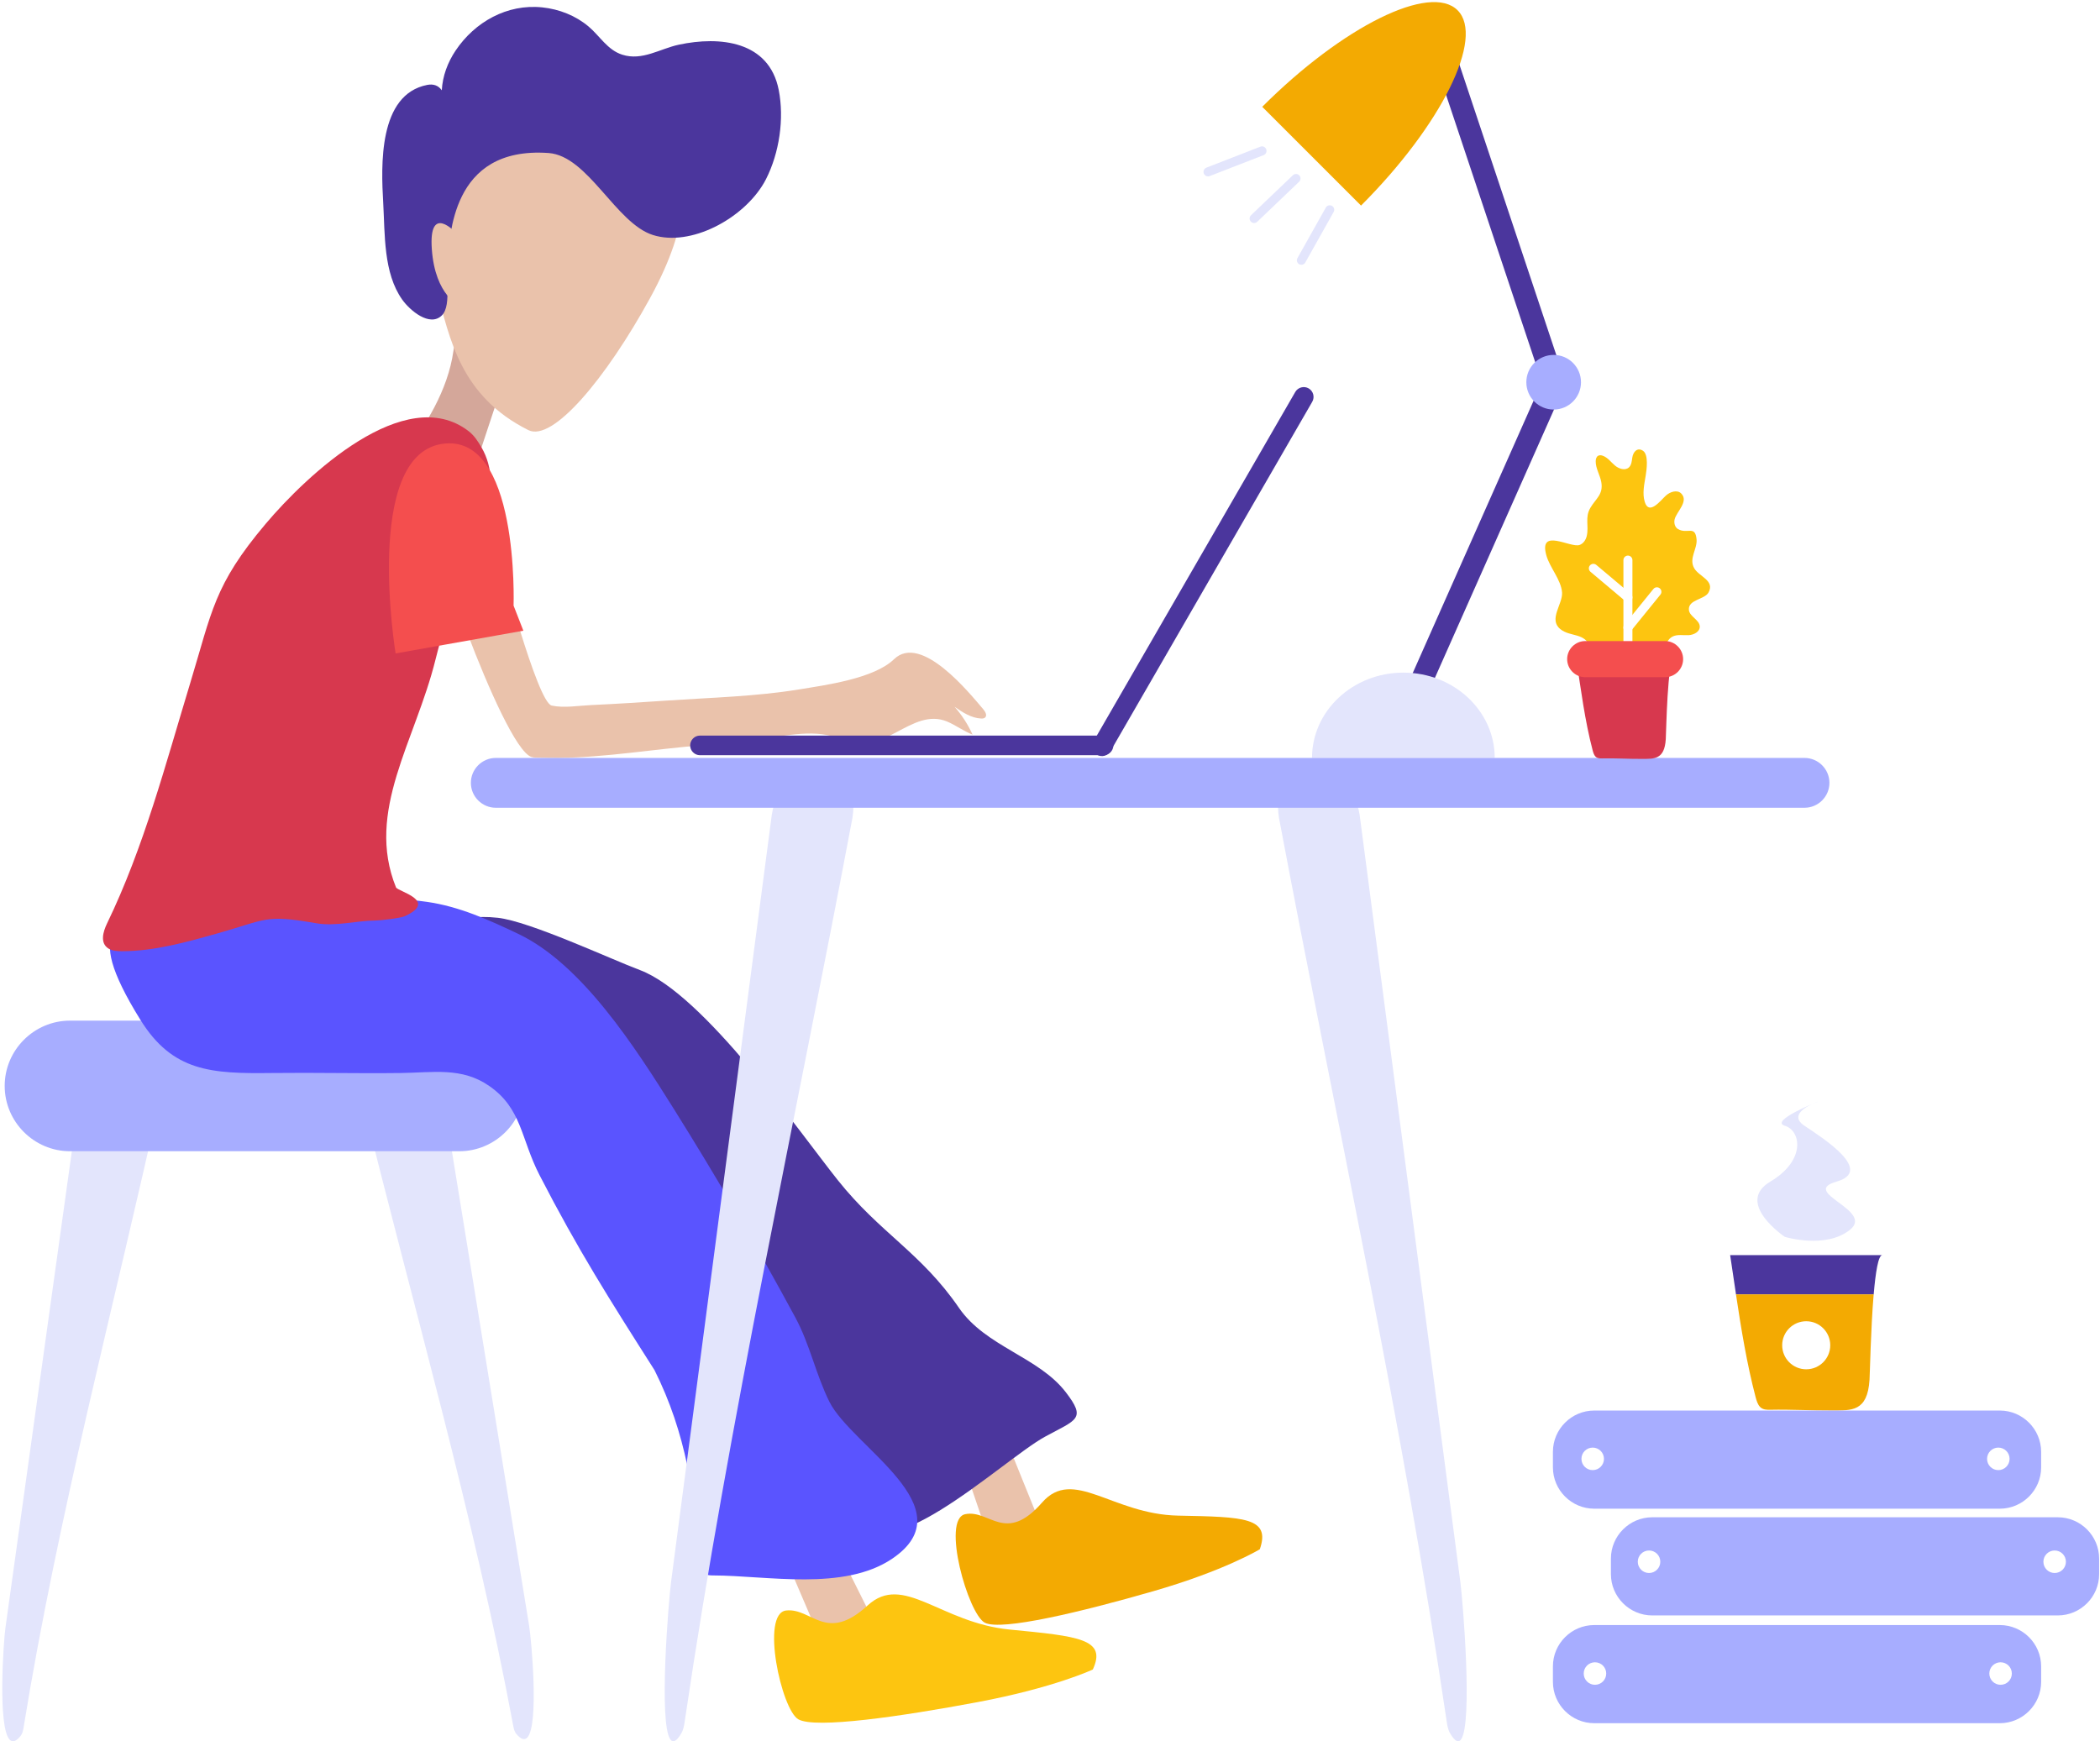 <svg width="873" height="724" viewBox="0 0 873 724" fill="none" xmlns="http://www.w3.org/2000/svg">
<rect x="0" y="0" width="873" height="724" fill="#333333" stroke="none"/>
<g clip-path="url(#clip0_16_388)">
<rect width="873" height="724" fill="white"/>
<path d="M4.08 723.4C-1.02 718.32 1.45 682.63 2.25 676.9C5.45 653.94 8.65 630.97 11.85 608.01C18.34 561.43 24.83 514.86 31.31 468.28C32.05 462.96 32.79 457.63 33.54 452.31C35.08 443.45 43.87 436.71 53.06 437.33C62.26 437.94 68.52 445.69 66.98 454.55C47.63 542.26 24.12 630.13 9.8 718.3C9.61 719.49 9.39 720.73 8.58 721.76C6.65 724.16 5.19 724.5 4.08 723.4Z" fill="#E3E5FC"/>
<path d="M219.19 722.47C224.17 717.24 220.89 681.63 219.96 675.93C216.24 653.07 212.52 630.21 208.8 607.35C201.26 560.99 193.71 514.62 186.17 468.26C185.31 462.96 184.45 457.66 183.58 452.36C181.84 443.55 172.9 437.08 163.72 437.98C154.54 438.87 148.46 446.81 150.2 455.61C171.54 542.7 197.03 629.83 213.35 717.53C213.57 718.71 213.82 719.95 214.65 720.95C216.64 723.31 218.11 723.61 219.19 722.47Z" fill="#E3E5FC"/>
<path d="M190.95 478.67H29.1C14.17 478.67 1.95 466.45 1.95 451.52C1.95 436.59 14.17 424.37 29.1 424.37H190.95C205.88 424.37 218.1 436.59 218.1 451.52C218.11 466.46 205.89 478.67 190.95 478.67Z" fill="#A7ADFF"/>
<path d="M583.85 287.61L641.36 158C642.27 155.95 644.69 155.02 646.74 155.93L647.74 156.37C649.79 157.28 650.72 159.7 649.81 161.75L592.29 291.36C591.38 293.41 588.96 294.34 586.91 293.43L585.91 292.99C583.87 292.08 582.94 289.66 583.85 287.61Z" fill="#4B369D"/>
<path d="M639.42 154.2L594.56 19.69C593.85 17.56 595.01 15.24 597.14 14.53L598.18 14.18C600.31 13.47 602.63 14.63 603.34 16.76L648.2 151.27C648.91 153.4 647.75 155.72 645.62 156.43L644.58 156.78C642.45 157.48 640.13 156.32 639.42 154.2Z" fill="#4B369D"/>
<path d="M645.88 170.29C652.154 170.29 657.24 165.204 657.24 158.93C657.24 152.656 652.154 147.57 645.88 147.57C639.606 147.57 634.52 152.656 634.52 158.93C634.52 165.204 639.606 170.29 645.88 170.29Z" fill="#A7ADFF"/>
<path d="M583.4 279.67C562.42 279.67 545.42 295.55 545.42 315.15H621.38C621.38 295.55 604.37 279.67 583.4 279.67Z" fill="#E3E5FC"/>
<path d="M605.94 4.27C594.6 -7.07 558.24 10.9 524.73 44.41L565.8 85.48C599.31 51.97 617.28 15.61 605.94 4.27Z" fill="#F3AA02"/>
<path d="M521.35 92.73C520.86 92.73 520.36 92.54 520 92.15C519.28 91.4 519.31 90.22 520.06 89.5L537.47 72.86C538.22 72.14 539.41 72.17 540.12 72.92C540.84 73.67 540.81 74.85 540.06 75.57L522.65 92.21C522.29 92.56 521.82 92.73 521.35 92.73Z" fill="#E3E5FC"/>
<path d="M541 110.1C540.69 110.1 540.37 110.02 540.08 109.86C539.18 109.35 538.86 108.21 539.37 107.31L551.16 86.31C551.66 85.41 552.8 85.09 553.71 85.59C554.61 86.1 554.93 87.24 554.42 88.14L542.63 109.14C542.29 109.76 541.65 110.1 541 110.1Z" fill="#E3E5FC"/>
<path d="M502.19 73.34C501.44 73.34 500.73 72.89 500.44 72.15C500.06 71.19 500.54 70.1 501.5 69.72L523.95 60.99C524.92 60.62 526 61.09 526.38 62.06C526.76 63.03 526.28 64.11 525.32 64.49L502.87 73.22C502.65 73.3 502.42 73.34 502.19 73.34Z" fill="#E3E5FC"/>
<path d="M782.5 521.87C782.48 521.87 719.25 521.87 719.25 521.87C720.06 527.26 720.85 532.73 721.68 538.2H778.92C779.69 529.11 780.82 521.87 782.5 521.87Z" fill="#4B369D"/>
<path d="M731.69 584.99C732.87 586.18 734.47 586.21 735.95 586.17C744.49 585.98 753.05 586.52 761.6 586.47C769.67 586.43 776.35 587.08 777.19 573.67C777.37 570.84 777.71 552.3 778.91 538.19H721.67C723.83 552.58 726.21 567.08 729.79 580.75C730.21 582.34 730.69 583.98 731.69 584.99Z" fill="#F3AA02"/>
<path d="M750.87 569.34C756.387 569.34 760.86 564.867 760.86 559.35C760.86 553.833 756.387 549.36 750.87 549.36C745.353 549.36 740.88 553.833 740.88 559.35C740.88 564.867 745.353 569.34 750.87 569.34Z" fill="white"/>
<path d="M741.99 514.28C741.99 514.28 721.01 500.2 735.95 491.3C750.89 482.4 748.66 470.09 741.99 468.09C735.32 466.1 755.94 457.94 755.94 457.94C755.94 457.94 741.99 462.67 750.15 468.09C758.3 473.51 779.06 486.85 763.49 491.3C747.93 495.75 779.21 503.11 769.12 511.29C759.04 519.47 741.99 514.28 741.99 514.28Z" fill="#E3E5FC"/>
<path d="M211.39 152.16L194.61 202.82L150.14 207.37C150.14 207.37 183.99 178.56 188.49 145.92C192.99 113.28 211.39 152.16 211.39 152.16Z" fill="#D4A79A"/>
<path d="M282.87 76.72C282.87 76.72 288.47 90.72 270.21 124C251.95 157.28 229.78 183.9 219.64 178.83C191.58 164.81 186.89 141.01 181.51 120.2C174.91 94.69 214.64 47.68 214.64 47.68L241.78 41.37L282.87 76.72Z" fill="#EAC2AB"/>
<path d="M317.6 76.03C317.89 75.53 318.17 75.01 318.44 74.48C323.98 63.6 326.08 49.41 323.73 37.41C319.75 17.07 299.32 14.91 282.16 18.59C274.32 20.27 266.98 25.4 258.68 22.74C252.49 20.76 249.36 14.95 244.65 11C239.25 6.47 232.49 3.81 225.44 3.07C210.83 1.54 197.39 9.1 189.38 21.05C186.09 25.97 183.98 31.63 183.66 37.54C182.2 35.49 180.12 34.82 177.63 35.3C157.24 39.27 158.41 68.87 159.31 84.4C160.06 97.37 159.33 113.5 167.23 124.61C170.38 129.04 178.64 136.09 183.66 131.17C188.14 126.78 184.64 113.33 185.84 107.57C187.52 99.48 186.78 60.7 228.04 63.62C244.44 64.78 256 92.83 271.42 97.71C287.11 102.68 308.86 91.05 317.6 76.03Z" fill="#4B369D"/>
<path d="M189.55 96.85C189.55 96.85 178.11 84.15 179.52 103.68C180.94 123.2 191.2 127.14 191.2 127.14L189.55 96.85Z" fill="#EAC2AB"/>
<path d="M406.5 569.42L432.97 634.84L413.33 646.5L389.53 576.5C389.53 576.5 399.39 568.49 406.5 569.42Z" fill="#EAC2AB"/>
<path d="M523.72 644.17C523.72 644.17 509.06 653.09 479.4 661.62C449.75 670.16 416.39 678.22 409.43 674.72C402.47 671.22 391.24 631.64 401.27 629.58C411.3 627.53 417.99 642.17 433.18 624.77C446.19 609.86 462.32 629.64 489.77 630.18C517.22 630.72 528.33 630.91 523.72 644.17Z" fill="#F3AA02"/>
<path d="M206.97 381.61C220.33 383.12 253.73 398.73 266.04 403.35C292.46 413.27 332.11 470.37 348.19 490.58C365.92 512.86 382.78 520.66 398.72 543.89C409.87 560 431.76 564.16 443.05 578.85C451.65 590.04 447.7 590.16 434.51 597.32C416.42 607.14 363 658.97 354.77 627.3C351.7 615.47 329.79 590.37 321.81 580.5C303.08 557.33 308.43 521.82 292.37 497.27C284.55 485.32 278.93 471.28 265.3 463.86C253.86 457.63 239.33 457.55 225.69 457.69C206.89 457.87 196.33 425.2 177.52 425.38C152.73 425.62 127.08 449.68 107.2 437.24C73.78 416.31 119.04 414.51 137.74 413.78C174.76 412.35 170.18 377.47 206.97 381.61Z" fill="#4B369D"/>
<path d="M331.78 611.28L363.33 674.36L343.33 687.08L314.32 619.31C314.32 619.31 324.24 610.79 331.78 611.28Z" fill="#EAC2AB"/>
<path d="M454.3 694.17C454.3 694.17 438.2 701.76 406.39 707.73C374.58 713.7 338.91 718.9 331.87 714.87C324.83 710.84 316.11 670.83 326.81 669.63C337.5 668.43 343.4 683.44 360.7 667.52C375.53 653.88 390.93 674.74 419.73 677.55C448.52 680.35 460.18 681.46 454.3 694.17Z" fill="#FDC510"/>
<path d="M177.52 374.99C190.88 376.9 203.21 382.46 215.52 388.33C241.94 400.93 264.03 435.4 280.11 461.06C297.84 489.37 314.7 518.31 330.64 547.81C336.69 559.01 339.17 571.55 344.79 582.83C354.09 601.49 402.16 627 370.87 648.11C350.79 661.65 319.05 655.13 296.41 655.05C295.23 655.05 293.96 655.01 293.04 654.28C291.95 653.41 291.72 651.87 291.57 650.48C288.43 621.01 285.43 596.36 272.08 569.67C253.35 540.24 240.35 519.78 224.29 488.61C216.47 473.43 217 460.95 203.38 451.53C191.94 443.61 180.14 445.98 166.51 446.15C147.71 446.38 131.57 445.92 112.77 446.15C87.98 446.45 71.79 445.65 58.39 424.07C32.72 382.72 50.98 383.47 69.67 382.55C106.68 380.71 140.73 369.72 177.52 374.99Z" fill="#5A54FF"/>
<path d="M207.61 232.1C207.61 232.1 223.29 292.04 229.35 293.37C234.43 294.48 240.64 293.39 245.76 293.16C256.27 292.68 266.78 292 277.27 291.29C295.44 290.05 314.15 289.61 332.15 286.66C343.15 284.86 363.32 282.17 371.65 274.1C382.96 263.16 403.12 288.3 408.83 294.99C409.66 295.96 410.45 297.5 409.51 298.35C409.08 298.74 408.45 298.78 407.87 298.75C403.79 298.58 400.19 296.18 396.83 293.88C399.88 297.33 402.41 301.24 404.3 305.44C400.58 304.02 397.36 301.53 393.69 300C378.92 293.86 366.95 315.35 350.4 307.7C339.3 302.57 326.78 306.08 315.24 307.36C304.85 308.51 294.45 309.58 284.04 310.59C264.58 312.49 244.23 315.79 224.63 315.03C223.43 314.98 222.07 315.12 220.9 314.73C214.74 312.65 203 286.25 194.28 263.23C188.78 248.71 181.65 233.09 186.76 210.36C191.46 189.52 213.35 198.93 207.61 232.1Z" fill="#EAC2AB"/>
<path d="M181.05 274.22C183.91 262.67 187.58 251.56 191.79 241.27C198.39 225.14 210.22 203.2 200.12 185.94C198.7 183.51 197.14 181.06 194.77 179.24C168.39 158.98 127.46 197.62 110.4 217.85C88.9 243.34 88.14 254.22 79.03 284.18C68.91 317.45 59.83 352.29 44.5 383.96C42.85 387.38 41.49 392.05 45.01 394.34C46.61 395.38 48.72 395.5 50.69 395.5C64.38 395.48 77.5 391.72 90.39 388.1C110.81 382.37 109.91 380.12 131.28 383.85C139.67 385.31 147.64 382.81 156.14 382.74C158.24 382.72 166.58 381.75 168.36 380.92C182.26 374.45 165.31 370.66 164.62 368.96C151.83 337.31 172.62 308.27 181.05 274.22Z" fill="#D7384E"/>
<path d="M213.5 251.81C213.5 251.81 216.01 179.28 183.5 184.61C150.99 189.94 164.46 271.69 164.46 271.69L217.57 262.24L213.5 251.81Z" fill="#F44E4E"/>
<path d="M278.67 723.23C273.78 716.37 277.91 665.85 278.98 657.71C283.26 625.11 287.54 592.5 291.82 559.9C300.5 493.77 309.18 427.64 317.86 361.51C318.85 353.95 319.84 346.39 320.84 338.83C322.8 326.24 331.95 316.19 341.18 316.5C350.41 316.81 356.35 327.36 354.39 339.95C330.86 464.91 303.15 590.36 284.66 715.67C284.41 717.36 284.13 719.13 283.27 720.63C281.23 724.15 279.74 724.72 278.67 723.23Z" fill="#E3E5FC"/>
<path d="M607.39 723.23C612.28 716.37 608.15 665.85 607.08 657.71C602.8 625.11 598.52 592.5 594.24 559.9C585.56 493.77 576.88 427.64 568.2 361.51C567.21 353.95 566.22 346.39 565.22 338.83C563.26 326.24 554.11 316.19 544.88 316.5C535.65 316.81 529.71 327.36 531.67 339.95C555.2 464.91 582.91 590.36 601.4 715.67C601.65 717.36 601.93 719.13 602.79 720.63C604.84 724.15 606.33 724.72 607.39 723.23Z" fill="#E3E5FC"/>
<path d="M750.16 335.86H206.11C200.41 335.86 195.75 331.2 195.75 325.5C195.75 319.8 200.41 315.14 206.11 315.14H750.16C755.86 315.14 760.52 319.8 760.52 325.5C760.52 331.2 755.86 335.86 750.16 335.86Z" fill="#A7ADFF"/>
<path d="M657.3 280.5C660.92 278.27 662.65 273.38 661.23 269.37C658.91 262.81 652.92 265.02 648.65 261.58C643.63 257.53 649.7 251.15 649.37 246.36C649 241.09 644.26 236.01 642.84 230.92C639.57 219.22 652.86 227.95 656.66 226.59C658.25 226.02 659.29 224.42 659.65 222.78C660.58 218.58 658.81 215.18 661.11 211.2C663.33 207.36 666.62 205.62 665.67 200.41C665.13 197.45 663.31 194.75 663.36 191.75C663.37 190.89 663.62 189.92 664.37 189.5C664.94 189.18 665.65 189.27 666.27 189.48C668.32 190.2 669.66 192.11 671.31 193.52C672.96 194.93 675.61 195.81 677.19 194.32C678.24 193.33 678.35 191.73 678.56 190.3C678.95 187.72 680.76 185.93 683 187.42C685.45 189.04 684.51 195.44 684.14 197.74C683.55 201.38 682.67 205.16 683.75 208.68C685.54 214.51 690.42 207.98 692.55 206.05C694.29 204.47 697.21 203.52 698.89 205.17C702.22 208.46 696.86 212.85 696.16 215.97C695.82 217.45 696.26 219.23 697.58 219.99C701.44 222.23 704.7 218.24 705.28 224.19C705.68 228.26 701.99 232.15 704.28 236.22C706.28 239.78 712.93 241.29 710.3 246.29C708.68 249.36 701.73 249.22 702.1 253.58C702.34 256.42 706.62 257.72 706.62 260.57C706.62 262.72 704.12 263.99 701.97 264.1C699.82 264.21 697.56 263.71 695.58 264.55C693.33 265.5 692.03 268.26 692.73 270.6C693.33 272.63 695.23 274.49 694.63 276.52C693.91 278.97 690.52 279.06 688 278.67C677.72 277.05 666.69 275.98 657.3 280.5Z" fill="#FDC510"/>
<path d="M676.75 280.7C675.71 280.7 674.88 279.86 674.88 278.83V232.88C674.88 231.85 675.72 231.01 676.75 231.01C677.78 231.01 678.62 231.85 678.62 232.88V278.83C678.62 279.86 677.79 280.7 676.75 280.7Z" fill="white"/>
<path d="M676.75 262.81C676.33 262.81 675.92 262.67 675.57 262.39C674.76 261.74 674.64 260.56 675.29 259.75L687.34 244.89C688 244.08 689.18 243.97 689.98 244.61C690.78 245.26 690.91 246.44 690.25 247.25L678.2 262.11C677.83 262.58 677.3 262.81 676.75 262.81Z" fill="white"/>
<path d="M676.75 250.27C676.32 250.27 675.89 250.13 675.54 249.83L661.18 237.74C660.39 237.07 660.29 235.89 660.95 235.1C661.62 234.31 662.8 234.21 663.59 234.87L677.95 246.96C678.74 247.63 678.84 248.81 678.18 249.6C677.81 250.04 677.28 250.27 676.75 250.27Z" fill="white"/>
<path d="M655.29 274.06C657.18 286.62 658.88 299.76 662.06 311.87C662.32 312.88 662.64 313.94 663.27 314.58C664.03 315.35 665.06 315.36 666.01 315.34C671.49 315.21 676.99 315.57 682.48 315.54C687.66 315.51 691.95 315.93 692.49 307.32C692.68 304.34 693.15 274.06 695.9 274.06C695.89 274.06 655.29 274.06 655.29 274.06Z" fill="#D7384E"/>
<path d="M692.19 281.57H659C654.87 281.57 651.49 278.19 651.49 274.06C651.49 269.93 654.87 266.55 659 266.55H692.19C696.32 266.55 699.7 269.93 699.7 274.06C699.7 278.19 696.32 281.57 692.19 281.57Z" fill="#F44E4E"/>
<path d="M458.76 314.01H290.99C288.75 314.01 286.91 312.18 286.91 309.93C286.91 307.69 288.74 305.85 290.99 305.85H458.76C461 305.85 462.84 307.68 462.84 309.93C462.83 312.18 461 314.01 458.76 314.01Z" fill="#4B369D"/>
<path d="M454.57 308.27L538.46 162.98C539.58 161.04 542.09 160.37 544.03 161.49C545.97 162.61 546.64 165.12 545.52 167.06L461.63 312.35C460.51 314.29 458 314.96 456.06 313.84C454.12 312.72 453.45 310.21 454.57 308.27Z" fill="#4B369D"/>
<path d="M831.36 627.3H662.74C653.29 627.3 645.57 619.57 645.57 610.13V603.66C645.57 594.21 653.3 586.49 662.74 586.49H831.36C840.81 586.49 848.53 594.22 848.53 603.66V610.13C848.53 619.58 840.8 627.3 831.36 627.3Z" fill="#A7ADFF"/>
<path d="M855.47 671.68H686.85C677.4 671.68 669.68 663.95 669.68 654.51V648.04C669.68 638.59 677.41 630.87 686.85 630.87H855.47C864.92 630.87 872.64 638.6 872.64 648.04V654.51C872.65 663.95 864.92 671.68 855.47 671.68Z" fill="#A7ADFF"/>
<path d="M831.36 716.49H662.74C653.29 716.49 645.57 708.76 645.57 699.32V692.85C645.57 683.4 653.3 675.68 662.74 675.68H831.36C840.81 675.68 848.53 683.41 848.53 692.85V699.32C848.53 708.76 840.8 716.49 831.36 716.49Z" fill="#A7ADFF"/>
<path d="M662.11 611.26C664.695 611.26 666.79 609.165 666.79 606.58C666.79 603.995 664.695 601.9 662.11 601.9C659.525 601.9 657.43 603.995 657.43 606.58C657.43 609.165 659.525 611.26 662.11 611.26Z" fill="white"/>
<path d="M830.73 611.26C833.315 611.26 835.41 609.165 835.41 606.58C835.41 603.995 833.315 601.9 830.73 601.9C828.145 601.9 826.05 603.995 826.05 606.58C826.05 609.165 828.145 611.26 830.73 611.26Z" fill="white"/>
<path d="M685.53 654.04C688.115 654.04 690.21 651.945 690.21 649.36C690.21 646.775 688.115 644.68 685.53 644.68C682.945 644.68 680.85 646.775 680.85 649.36C680.85 651.945 682.945 654.04 685.53 654.04Z" fill="white"/>
<path d="M854.15 654.04C856.735 654.04 858.83 651.945 858.83 649.36C858.83 646.775 856.735 644.68 854.15 644.68C851.565 644.68 849.47 646.775 849.47 649.36C849.47 651.945 851.565 654.04 854.15 654.04Z" fill="white"/>
<path d="M663.05 700.52C665.635 700.52 667.73 698.425 667.73 695.84C667.73 693.255 665.635 691.16 663.05 691.16C660.465 691.16 658.37 693.255 658.37 695.84C658.37 698.425 660.465 700.52 663.05 700.52Z" fill="white"/>
<path d="M831.67 700.52C834.255 700.52 836.35 698.425 836.35 695.84C836.35 693.255 834.255 691.16 831.67 691.16C829.085 691.16 826.99 693.255 826.99 695.84C826.99 698.425 829.085 700.52 831.67 700.52Z" fill="white"/>
</g>
<defs>
<clipPath id="clip0_16_388">
<rect width="873" height="724" fill="white"/>
</clipPath>
</defs>
</svg>
